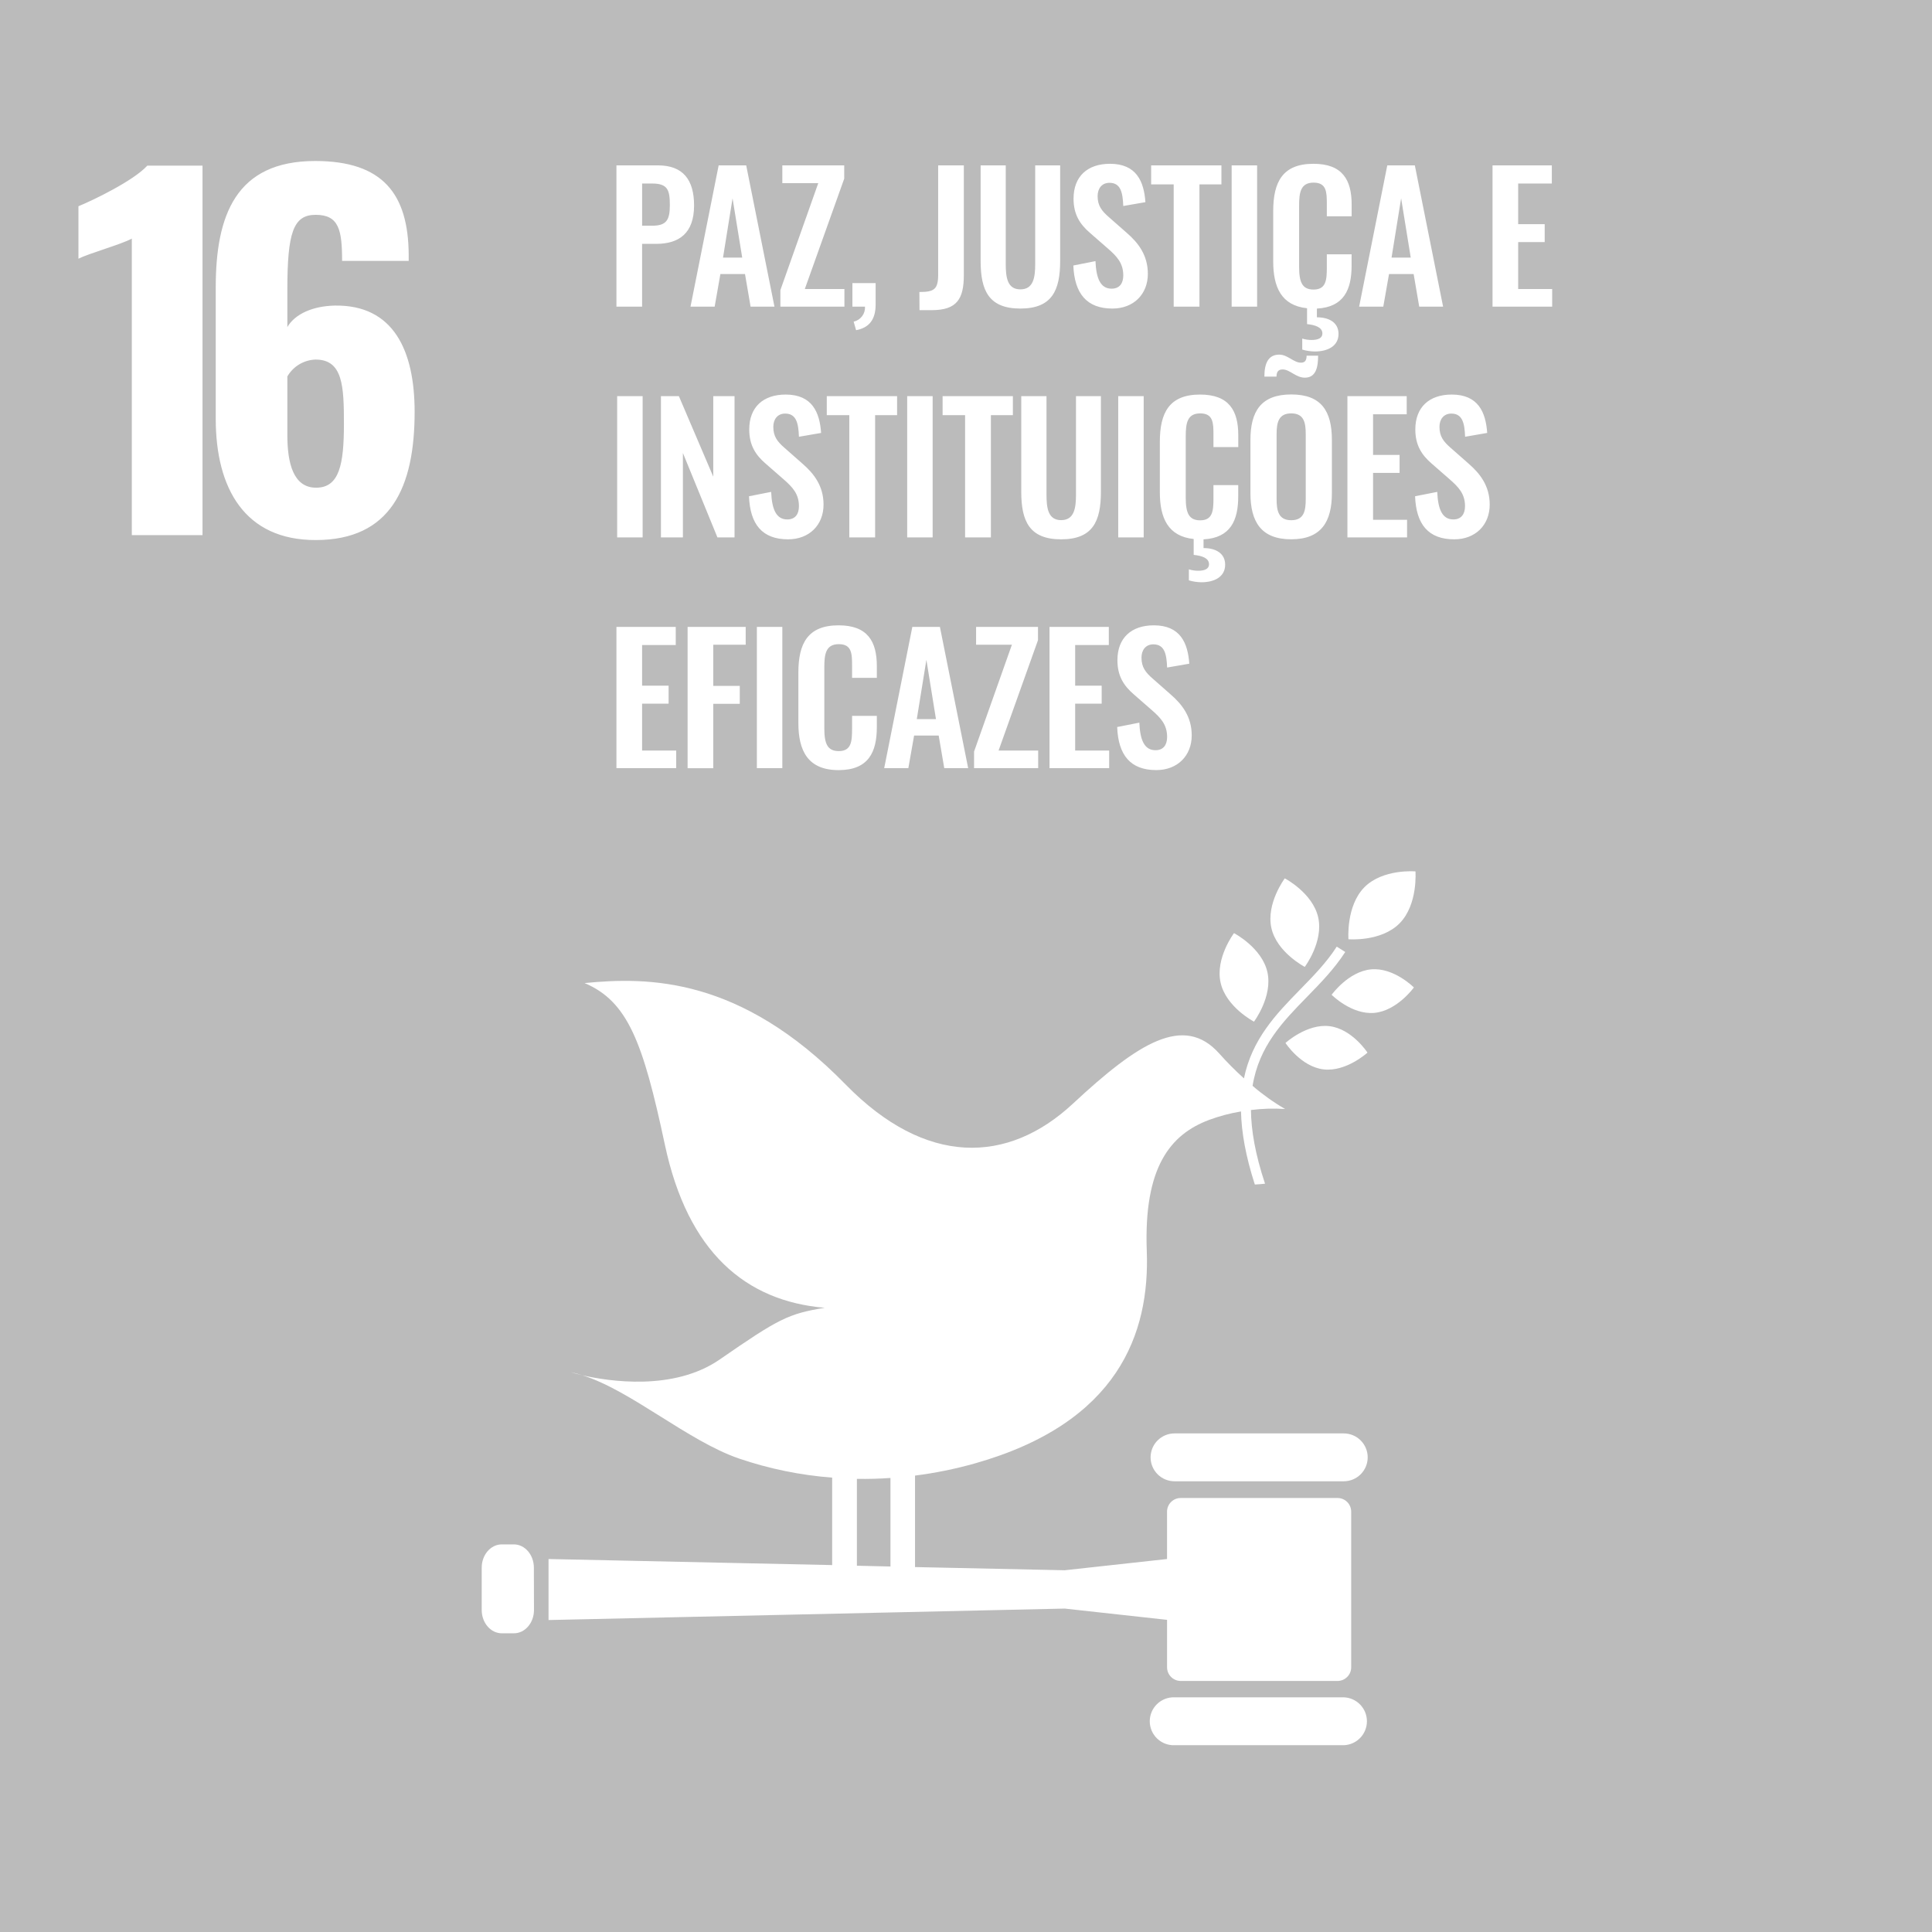 <svg width="720" height="720" viewBox="0 0 720 720" fill="none" xmlns="http://www.w3.org/2000/svg">
<rect x="0" y="0" width="720" height="720" fill="#333333" stroke="none"/>
<g clip-path="url(#clip0_342_28)">
<path d="M-1.08 -1.08H721.08V721.08H-1.08V-1.08Z" fill="#BBBBBB"/>
<path d="M49.12 88.93C45 91.14 33.31 94.37 29.23 96.41V76.86C34.67 74.65 49.8 67.34 54.9 61.73H75.47V199.43H49.12V88.93ZM80.4 156.08V107.08C80.4 80.26 87.88 60 117.46 60C142.79 60 152.14 72.41 152.31 94.85V97.23H127.49C127.49 85.67 126.3 80.06 117.63 80.06C109.3 80.06 107.09 86.69 107.09 107.94V121.88C109.98 116.95 116.61 114.06 124.77 113.88C146.7 113.54 154.52 130.71 154.52 153.49C154.52 181.54 145.68 201.26 117.63 201.26C91.28 201.3 80.4 182.09 80.4 156.08ZM128.17 158C128.17 144.06 127.83 134 117.63 134C115.483 134.063 113.387 134.674 111.542 135.775C109.698 136.876 108.165 138.43 107.09 140.29V162.2C107.09 172.57 109.3 181.75 117.8 181.75C126.47 181.75 128.17 173.08 128.17 158ZM229.73 61.63H245.2C254.63 61.63 258.66 67.09 258.66 76.58C258.66 86.91 253.07 90.88 244.55 90.88H239.29V114.28H229.73V61.63ZM243 84.12C248.27 84.12 249.63 82.12 249.63 76.51C249.63 70.9 248.92 68.39 243 68.39H239.3V84.12H243ZM267.82 61.63H278.09L288.62 114.28H279.72L277.64 102.12H268.47L266.33 114.28H257.33L267.82 61.63ZM276.6 96L273 73.91L269.45 96H276.6ZM290.83 108.1L304.94 68.26H291.55V61.63H314.62V66.57L299.93 107.71H314.69V114.28H290.83V108.1ZM318.13 119.87C319.386 119.596 320.502 118.882 321.278 117.857C322.053 116.832 322.437 115.563 322.36 114.28H317.67V105.5H326.32V113.5C326.32 119.09 323.91 122.14 319.04 123.05L318.13 119.87ZM342.63 108.82C348.16 108.82 349.63 107.82 349.63 102.25V61.63H359.19V102.51C359.19 111.35 356.65 115.58 347.29 115.58H342.67L342.63 108.82ZM365.45 97.25V61.63H374.81V98.35C374.81 103.35 375.39 107.84 380.27 107.84C385.15 107.84 385.79 103.36 385.79 98.35V61.63H395.09V97.25C395.09 108.25 392.03 114.99 380.27 114.99C368.51 114.99 365.45 108.3 365.45 97.25ZM400 98.94L408.25 97.31C408.51 103.55 410.01 107.58 414.25 107.58C417.31 107.58 418.61 105.5 418.61 102.64C418.61 98.09 416.27 95.56 412.82 92.57L406.19 86.78C402.42 83.53 400.08 79.89 400.08 74.04C400.08 65.72 405.28 61.04 413.67 61.04C423.55 61.04 426.34 67.67 426.86 75.34L418.61 76.77C418.41 71.83 417.7 68.13 413.47 68.13C410.61 68.13 409.05 70.27 409.05 73.07C409.05 76.64 410.55 78.59 413.34 81L419.91 86.78C424.2 90.49 427.77 95.1 427.77 102.06C427.77 109.66 422.44 114.99 414.58 114.99C405 115 400.42 109.4 400 98.94ZM437.4 68.71H429V61.63H455.19V68.71H447V114.28H437.4V68.71ZM459 61.63H468.49V114.28H459V61.63ZM494.47 80.61V76.06C494.47 71.64 494.41 68.06 489.53 68.06C484.65 68.06 484.14 71.83 484.14 76.64V99.46C484.14 105.18 485.31 107.91 489.53 107.91C494.28 107.91 494.47 104.2 494.47 99.52V94.78H503.7V99C503.7 107.91 500.84 114.47 490.77 115V118.25C495.58 118.25 498.83 120.4 498.83 124.43C498.83 129.04 494.73 130.99 489.99 130.99C488.404 130.974 486.829 130.735 485.31 130.28V126.18C486.446 126.534 487.63 126.709 488.82 126.7C491.09 126.7 492.82 126.05 492.82 124.3C492.82 121.96 490.16 121.11 487.1 120.79V114.87C477.48 113.87 474.49 106.94 474.49 97.45V78.66C474.49 67.87 477.94 61.04 489.49 61.04C500.28 61.04 503.72 67.04 503.72 76.19V80.61H494.47ZM517 61.63H527.27L537.8 114.28H528.9L526.82 102.12H517.65L515.51 114.28H506.51L517 61.63ZM525.74 96L522.16 73.9L518.59 96H525.74ZM556.22 61.63H578.32V68.39H565.78V83.53H575.66V90.23H565.78V107.71H578.45V114.28H556.22V61.63ZM230 147.63H239.49V200.28H230V147.63ZM246.31 147.63H253L265.81 177.63V147.63H273.74V200.28H267.37L254.5 168.82V200.28H246.31V147.63ZM279.13 184.94L287.39 183.31C287.65 189.55 289.14 193.58 293.39 193.58C296.44 193.58 297.74 191.5 297.74 188.64C297.74 184.09 295.4 181.56 291.96 178.57L285.33 172.78C281.56 169.53 279.22 165.89 279.22 160.04C279.22 151.72 284.42 147.04 292.8 147.04C302.68 147.04 305.48 153.67 306 161.34L297.74 162.77C297.55 157.83 296.83 154.13 292.61 154.13C289.75 154.13 288.19 156.27 288.19 159.07C288.19 162.64 289.68 164.59 292.48 167L299.04 172.78C303.33 176.49 306.91 181.1 306.91 188.06C306.91 195.66 301.58 200.99 293.71 200.99C284.07 201 279.52 195.4 279.13 184.94ZM316.51 154.71H308.12V147.63H334.32V154.71H326.13V200.28H316.51V154.71ZM338.08 147.63H347.57V200.28H338.08V147.63ZM359.66 154.71H351.28V147.63H377.47V154.71H369.28V200.28H359.66V154.71ZM380.59 183.25V147.63H390V184.35C390 189.35 390.59 193.84 395.46 193.84C400.33 193.84 400.99 189.36 400.99 184.35V147.63H410.28V183.25C410.28 194.3 407.23 200.99 395.46 200.99C383.69 200.99 380.59 194.3 380.59 183.25ZM416.73 147.63H426.22V200.28H416.73V147.63ZM452.22 166.61V162.06C452.22 157.64 452.16 154.06 447.28 154.06C442.4 154.06 441.89 157.83 441.89 162.64V185.46C441.89 191.18 443.06 193.91 447.28 193.91C452.03 193.91 452.22 190.2 452.22 185.52V180.78H461.45V185C461.45 193.91 458.59 200.47 448.52 201V204.25C453.33 204.25 456.58 206.4 456.58 210.43C456.58 215.04 452.48 216.99 447.74 216.99C446.154 216.974 444.579 216.735 443.06 216.28V212.18C444.196 212.534 445.38 212.709 446.57 212.7C448.84 212.7 450.57 212.05 450.57 210.3C450.57 207.96 447.91 207.11 444.85 206.79V200.87C435.23 199.87 432.24 192.94 432.24 183.45V164.66C432.24 153.87 435.69 147.04 447.24 147.04C458.03 147.04 461.47 153.04 461.47 162.19V166.61H452.22ZM466 183.77V164C466 153.34 469.9 147 481.21 147C492.52 147 496.36 153.31 496.36 164V183.76C496.36 194.35 492.46 200.98 481.21 200.98C469.96 200.98 466 194.43 466 183.77ZM478 137.68C476.31 137.68 475.72 138.68 475.72 140.35H471.2C471.2 135.67 472.5 132.16 476.73 132.16C479.91 132.16 482.06 135.16 484.85 135.16C486.35 135.16 486.93 134.25 486.93 132.56H491.22C491.22 136.65 490.51 140.75 486.28 140.75C482.9 140.74 480.69 137.68 478 137.68ZM486.61 186V161.8C486.61 157.38 485.89 154.06 481.21 154.06C476.53 154.06 475.75 157.38 475.75 161.8V186C475.75 190.36 476.47 193.87 481.21 193.87C485.95 193.87 486.61 190.4 486.61 186ZM502.14 147.63H524.24V154.39H511.7V169.53H521.58V176.23H511.7V193.71H524.37V200.28H502.14V147.63ZM527.36 184.94L535.62 183.31C535.88 189.55 537.37 193.58 541.62 193.58C544.62 193.58 545.97 191.5 545.97 188.64C545.97 184.09 543.63 181.56 540.19 178.57L533.56 172.78C529.79 169.53 527.45 165.89 527.45 160.04C527.45 151.72 532.65 147.04 541.03 147.04C550.91 147.04 553.71 153.67 554.23 161.34L546 162.77C545.81 157.83 545.09 154.13 540.87 154.13C538.01 154.13 536.45 156.27 536.45 159.07C536.45 162.64 537.94 164.59 540.74 167L547.3 172.78C551.59 176.49 555.17 181.1 555.17 188.06C555.17 195.66 549.84 200.99 541.97 200.99C532.3 201 527.75 195.4 527.36 184.94ZM229.73 233.63H251.83V240.39H239.29V255.53H249.17V262.23H239.29V279.71H252V286.28H229.73V233.63ZM256.25 233.63H277.9V240.26H265.81V255.6H275.69V262.29H265.81V286.29H256.25V233.63ZM282.06 233.63H291.55V286.28H282.06V233.63ZM297.53 269.44V250.66C297.53 239.87 300.97 233.04 312.53 233.04C323.32 233.04 326.77 239.04 326.77 248.19V252.61H317.54V248.06C317.54 243.64 317.47 240.06 312.6 240.06C307.73 240.06 307.2 243.83 307.2 248.64V271.46C307.2 277.18 308.37 279.91 312.6 279.91C317.34 279.91 317.54 276.2 317.54 271.52V266.78H326.77V271C326.77 280.3 323.65 287 312.53 287C301 287 297.53 279.71 297.53 269.44ZM340 233.63H350.28L360.81 286.28H351.9L349.82 274.12H340.66L338.51 286.28H329.51L340 233.63ZM348.81 268L345.24 245.9L341.66 268H348.81ZM363 280.1L377.11 240.26H363.76V233.63H386.83V238.57L372.14 279.71H386.9V286.28H363V280.1ZM391.12 233.63H413.22V240.39H400.68V255.53H410.56V262.23H400.68V279.71H413.35V286.28H391.12V233.63ZM416.34 270.94L424.6 269.31C424.86 275.55 426.35 279.58 430.6 279.58C433.65 279.58 434.95 277.5 434.95 274.64C434.95 270.09 432.61 267.56 429.17 264.57L422.54 258.78C418.77 255.53 416.43 251.89 416.43 246.04C416.43 237.72 421.63 233.04 430.01 233.04C439.89 233.04 442.69 239.67 443.21 247.34L434.95 248.77C434.76 243.83 434.04 240.13 429.82 240.13C426.96 240.13 425.4 242.27 425.4 245.07C425.4 248.64 426.89 250.59 429.69 253L436.25 258.78C440.54 262.49 444.12 267.1 444.12 274.06C444.12 281.66 438.79 286.99 430.92 286.99C421.28 287 416.73 281.4 416.34 270.94ZM478.8 327.34C478.8 327.34 471.8 336.69 473.8 345.8C475.8 354.91 486.25 360.33 486.25 360.33C486.25 360.33 493.3 350.98 491.25 341.87C489.2 332.76 478.81 327.34 478.81 327.34M467.32 380.74C467.32 380.74 474.37 371.38 472.32 362.27C470.27 353.16 459.88 347.75 459.88 347.75C459.88 347.75 452.83 357.09 454.88 366.21C456.93 375.33 467.33 380.74 467.33 380.74M496.26 370.73C496.26 370.73 503.7 378.23 512.17 377.47C520.64 376.71 526.92 368 526.92 368C526.92 368 519.49 360.5 511.01 361.25C502.53 362 496.26 370.72 496.26 370.72M508.45 330.67C501.56 337.67 502.53 350.03 502.53 350.03C502.53 350.03 514.68 351.08 521.58 344.1C528.48 337.12 527.5 324.74 527.5 324.74C527.5 324.74 515.34 323.69 508.45 330.67ZM493.25 398.53C501.68 399.53 509.62 392.28 509.62 392.28C509.62 392.28 503.87 383.42 495.44 382.42C487.01 381.42 479.06 388.68 479.06 388.68C479.06 388.68 484.81 397.53 493.25 398.53ZM500.78 534.19H437.71C435.344 534.19 433.075 535.13 431.403 536.803C429.73 538.475 428.79 540.744 428.79 543.11C428.79 545.476 429.73 547.745 431.403 549.417C433.075 551.09 435.344 552.03 437.71 552.03H500.78C503.146 552.03 505.415 551.09 507.087 549.417C508.76 547.745 509.7 545.476 509.7 543.11C509.7 540.744 508.76 538.475 507.087 536.803C505.415 535.13 503.146 534.19 500.78 534.19ZM500.78 632.54H437.71C436.513 632.5 435.32 632.701 434.202 633.132C433.084 633.562 432.064 634.213 431.203 635.046C430.342 635.878 429.657 636.876 429.19 637.979C428.722 639.082 428.481 640.267 428.481 641.465C428.481 642.663 428.722 643.848 429.19 644.951C429.657 646.054 430.342 647.051 431.203 647.884C432.064 648.717 433.084 649.368 434.202 649.798C435.32 650.229 436.513 650.43 437.71 650.39H500.78C503.095 650.313 505.29 649.338 506.9 647.673C508.511 646.008 509.411 643.782 509.411 641.465C509.411 639.148 508.511 636.922 506.9 635.257C505.29 633.592 503.095 632.617 500.78 632.54ZM217.12 512.52C215.682 512.065 214.22 511.691 212.74 511.4C212.74 511.4 214.36 511.9 217.12 512.52Z" fill="white"/>
<path d="M498.46 558.26H440C438.654 558.262 437.363 558.798 436.411 559.751C435.459 560.703 434.923 561.993 434.92 563.34V581L396.77 585.19L341 584V549.91C348.494 548.958 355.908 547.454 363.18 545.41C416.83 530.27 428.53 496.85 427.37 466.16C426.2 434.9 436.2 422.76 450.58 417.36C454.441 415.93 458.429 414.872 462.49 414.2C462.65 421.88 464.21 430.81 467.64 441.44C468.91 441.37 470.18 441.27 471.44 441.13C467.82 430.25 466.27 421.3 466.19 413.67C470.408 413.136 474.668 413.009 478.91 413.29C474.618 410.79 470.564 407.901 466.8 404.66C469.21 389.86 478.03 380.77 487.11 371.48C492.11 366.36 497.27 361.08 501.33 354.78L498.17 352.78C494.32 358.78 489.27 363.9 484.41 368.88C475.55 377.95 466.61 387.21 463.58 401.88C460.349 398.968 457.281 395.88 454.39 392.63C441.16 377.8 424.13 388.7 399.84 411.31C375.55 433.92 344.98 434.69 315.14 404.16C275.76 363.84 241.41 364.07 217.86 366.36C233.97 373.23 239.61 388.28 247.77 426.55C256.31 466.71 277.87 484.87 307.35 487.38C293.69 489.6 290.14 491.49 268.17 506.67C251.01 518.51 226.87 514.77 217.08 512.54C235.08 518.14 256.33 536.99 275.37 543.54C286.606 547.373 298.282 549.768 310.12 550.67V583.26L204.42 581V603.74L396.78 599.47L434.93 603.67V621.36C434.933 622.706 435.469 623.997 436.421 624.949C437.373 625.901 438.664 626.437 440.01 626.44H498.46C499.808 626.44 501.101 625.905 502.056 624.952C503.01 624 503.547 622.708 503.55 621.36V563.36C503.551 562.691 503.421 562.028 503.165 561.409C502.91 560.79 502.536 560.228 502.063 559.754C501.59 559.28 501.028 558.905 500.41 558.648C499.792 558.392 499.129 558.26 498.46 558.26ZM319.34 551.13C323.5 551.203 327.67 551.09 331.85 550.79V583.79L319.34 583.5V551.13ZM199 600C199 604.79 195.65 608.68 191.53 608.68H187C182.88 608.68 179.52 604.79 179.52 600V584.23C179.52 579.43 182.88 575.55 187 575.55H191.49C195.61 575.55 198.96 579.43 198.96 584.23L199 600Z" fill="white"/>
</g>
<defs>
<clipPath id="clip0_342_28">
<rect width="720" height="720" fill="white"/>
</clipPath>
</defs>
</svg>
